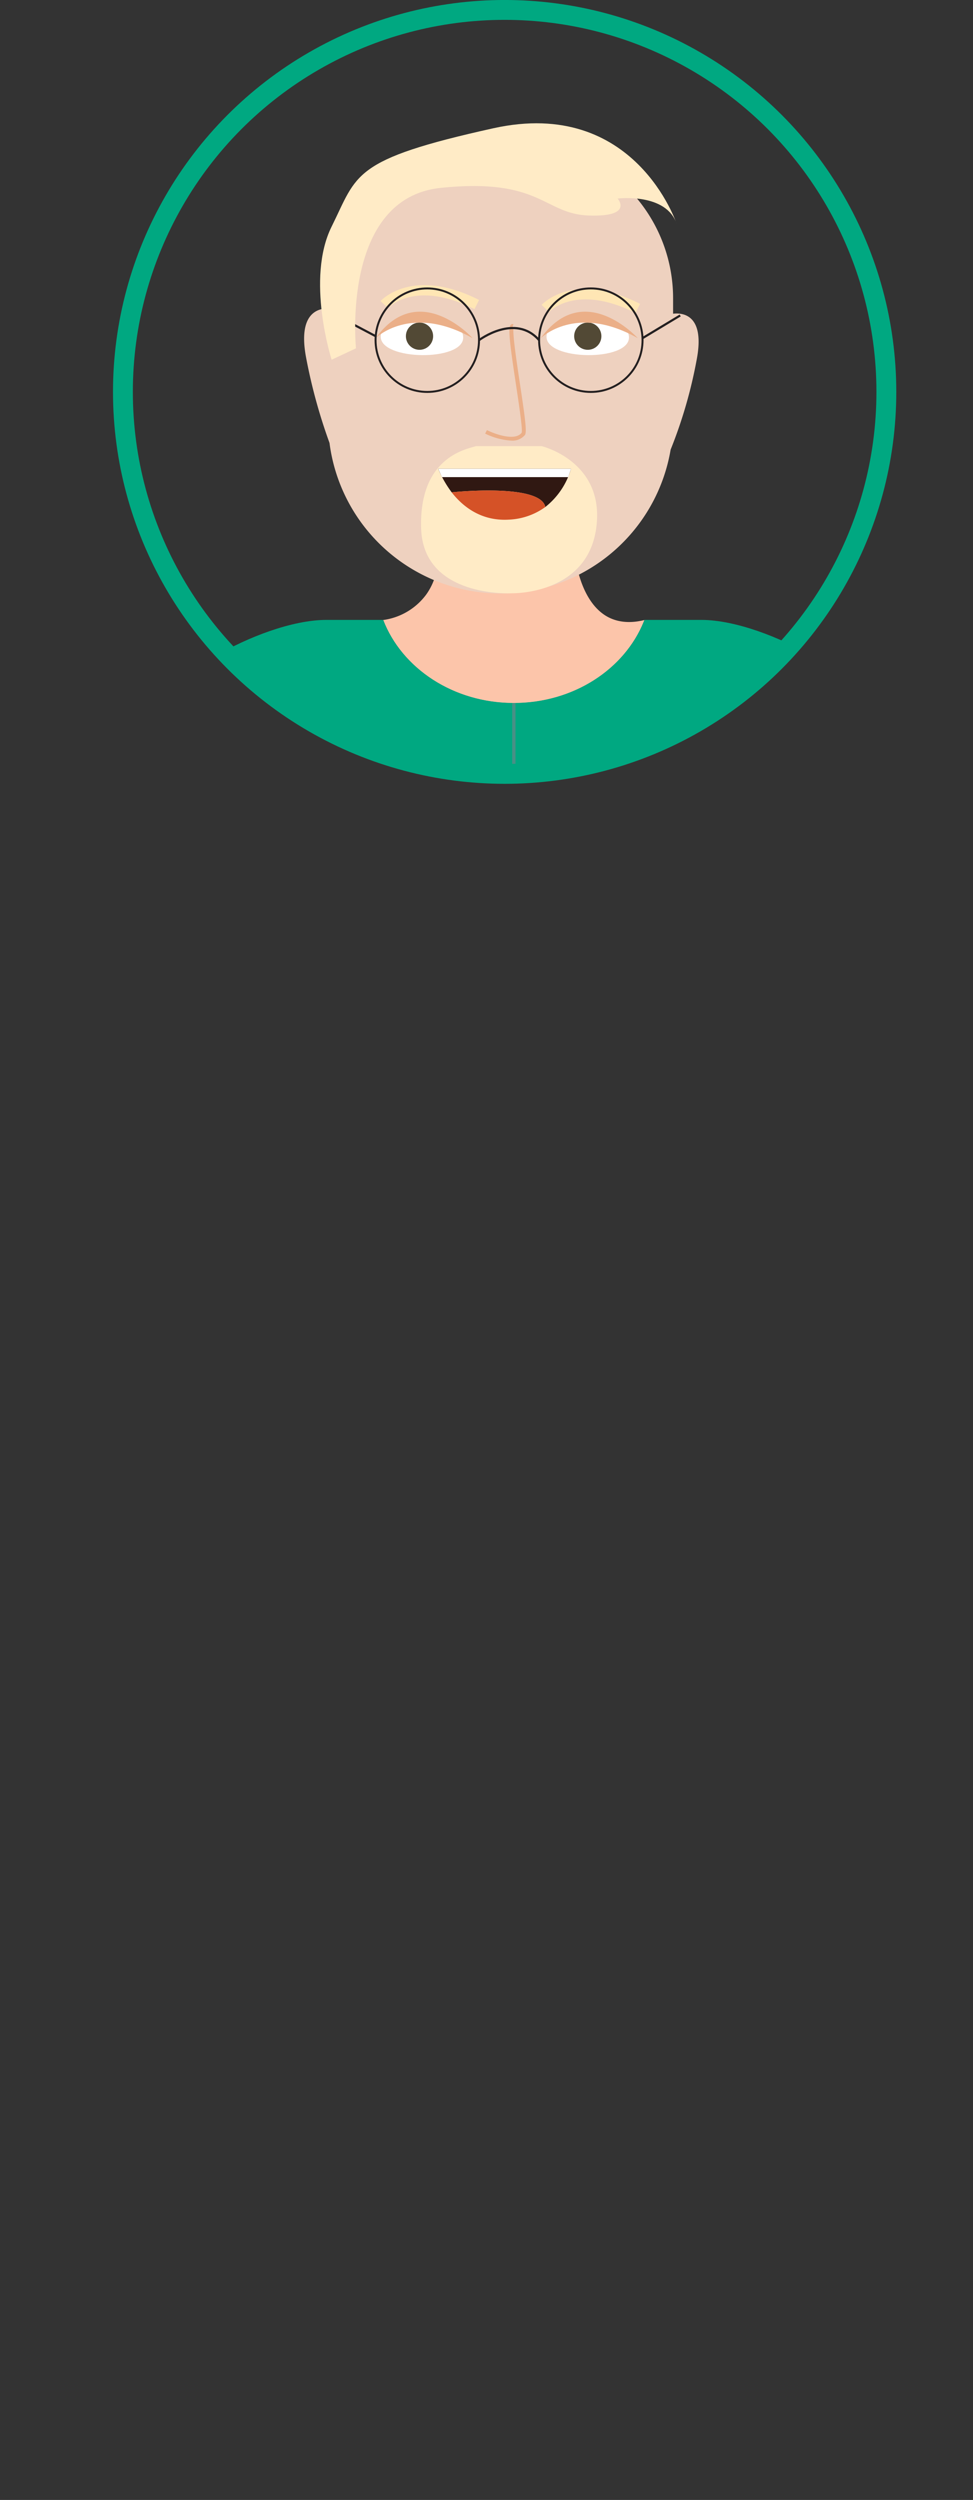 <svg xmlns="http://www.w3.org/2000/svg" xmlns:xlink="http://www.w3.org/1999/xlink" viewBox="0 0 277.84 713.37"><rect x="0" y="0" width="277.84" height="713.37" fill="#333333" stroke="none"/><defs><style>.cls-1,.cls-19,.cls-20,.cls-7{fill:none;stroke-miterlimit:10;}.cls-1{stroke:#00a881;stroke-width:5.67px;}.cls-2{clip-path:url(#clip-path);}.cls-3{fill:#fcc5aa;}.cls-4{fill:#dce6e0;}.cls-5{fill:#d9dceb;}.cls-6{fill:#00a881;}.cls-7{stroke:#499086;stroke-width:0.95px;}.cls-8{fill:#017dad;}.cls-9{fill:#eed1bf;}.cls-10{fill:#44515d;}.cls-11{fill:#499086;}.cls-12{fill:#ffebc6;}.cls-13{fill:#fff;}.cls-14{fill:#524935;}.cls-15{fill:#ebaf88;}.cls-16{fill:#ffe6b4;}.cls-17{fill:#301812;}.cls-18{fill:#d55227;}.cls-19,.cls-20{stroke:#231f20;}.cls-19{stroke-width:0.62px;}.cls-20{stroke-width:0.56px;}</style><clipPath id="clip-path" transform="translate(32.26)"><circle id="Krog" class="cls-1" cx="111.83" cy="111.83" r="109"/></clipPath></defs><g id="Layer_2" data-name="Layer 2"><g id="Layer_1-2" data-name="Layer 1"><g class="cls-2"><path id="Vrat" class="cls-3" d="M151.77,176.92l-.21.53c-5.49,13.54-20,23.2-37.1,23.2-17.29,0-32-9.91-37.3-23.71H77a18.31,18.31,0,0,0,12.53-7.4,18,18,0,0,0,2-3.72A25.58,25.58,0,0,0,93.36,157h38.38a36.91,36.91,0,0,0,1.89,8.82c1.18,3.37,3.09,6.95,6.14,9.24C142.61,177.21,146.6,178.22,151.77,176.92Z" transform="translate(32.26)"/><ellipse class="cls-4" cx="138.92" cy="697.54" rx="138.92" ry="15.83"/><path class="cls-5" d="M226.92,388.44l-48.77-2.13V229.36s11.27-65,28.6-29.74Q221.15,298.34,226.92,388.44Z" transform="translate(32.26)"/><path class="cls-5" d="M2,388.44l48.78-2.13V229.36s-11.28-65-28.61-29.74Q7.79,298.34,2,388.44Z" transform="translate(32.26)"/><path id="Pulover" class="cls-6" d="M206.63,198.5l-.41.06c-5.35.94-11.87,8.69-17.95,27.46V398.87H40.66V226c-6.09-18.77-12.6-26.52-17.95-27.46l-.41-.06c-12.85-1.45,19-21.59,38.64-21.59H77.16c5.33,13.8,20,23.71,37.3,23.71,17.08,0,31.61-9.66,37.1-23.2.08-.17.14-.34.21-.51H168C187.64,176.91,219.48,197.05,206.63,198.5Z" transform="translate(32.26)"/><line id="Zadrga" class="cls-7" x1="146.73" y1="398.9" x2="146.73" y2="200.65"/><polygon id="Hlace" class="cls-8" points="220.4 398.89 220.4 448.7 197.23 665.61 168.41 675.83 146.99 448.7 146.73 448.7 122.34 675.83 122.23 675.83 93.48 665.63 72.92 448.7 72.92 398.89 220.4 398.89"/><path id="Koza" class="cls-9" d="M16.34,387.78s-5.53,43.56,24.32,47.93v-49Z" transform="translate(32.26)"/><path id="Koza-2" data-name="Koza" class="cls-9" d="M212.46,387.84s5.53,43.56-24.32,47.93v-49Z" transform="translate(32.26)"/><path class="cls-10" d="M208.23,697.38H136.15V675.83L165,665.61s0,0,0,.08c-1.25,12.27,9.29,14.13,9.29,14.13C217.74,675.78,208.23,697.38,208.23,697.38Z" transform="translate(32.26)"/><path class="cls-10" d="M90,675.83v21.55H17.89s-9.51-21.6,34-17.56c0,0,10.59-1.87,9.27-14.21l.08,0Z" transform="translate(32.26)"/><circle id="Gumb" class="cls-11" cx="159.1" cy="237.15" r="3.72"/><circle id="Gumb-2" data-name="Gumb" class="cls-11" cx="134.74" cy="237.15" r="3.72"/><circle id="Gumb-3" data-name="Gumb" class="cls-11" cx="159.1" cy="265.19" r="3.72"/><circle id="Gumb-4" data-name="Gumb" class="cls-11" cx="134.74" cy="265.19" r="3.72"/><circle id="Gumb-5" data-name="Gumb" class="cls-11" cx="159.1" cy="293.23" r="3.72"/><circle id="Gumb-6" data-name="Gumb" class="cls-11" cx="134.74" cy="293.23" r="3.72"/><circle id="Gumb-7" data-name="Gumb" class="cls-11" cx="159.1" cy="321.27" r="3.72"/><circle id="Gumb-8" data-name="Gumb" class="cls-11" cx="134.74" cy="321.27" r="3.72"/><circle id="Gumb-9" data-name="Gumb" class="cls-11" cx="159.1" cy="349.31" r="3.72"/><circle id="Gumb-10" data-name="Gumb" class="cls-11" cx="134.74" cy="349.31" r="3.72"/><path id="Koza-3" data-name="Koza" class="cls-9" d="M166.66,102.73a133.55,133.55,0,0,1-7.42,25.57,49.25,49.25,0,0,1-97.41-1.91,155.45,155.45,0,0,1-6.64-24.12C52.73,89.6,58.3,88,61.42,88V85.1a44.43,44.43,0,0,1,44.43-44.43h9.66A44.43,44.43,0,0,1,159.94,85.1v4.42C162.43,89.22,169.22,89.53,166.66,102.73Z" transform="translate(32.26)"/><path id="Brki" class="cls-12" d="M122.42,127.31s18.2,4.36,15.57,23.41-24,18.57-24,18.57-25.42,1.47-26-18.57,12.57-22.49,15.66-23.41Z" transform="translate(32.26)"/><path class="cls-13" d="M100,96.34c.09-7.57-23.45-7.86-23.54-.28C76.41,102.9,100,103.19,100,96.34Z" transform="translate(32.26)"/><path class="cls-13" d="M147.34,96.34c.1-7.57-23.44-7.86-23.54-.28C123.72,102.9,147.26,103.19,147.34,96.34Z" transform="translate(32.26)"/><circle class="cls-14" cx="119.79" cy="95.93" r="3.89"/><circle class="cls-14" cx="167.84" cy="95.93" r="3.89"/><path id="Oci" class="cls-15" d="M75,96.5s10-10,27.69,0C102.72,96.5,87.33,79.49,75,96.5Z" transform="translate(32.26)"/><path id="Oci-2" data-name="Oci" class="cls-15" d="M122.16,96.5s10-10,27.7,0C149.86,96.5,134.47,79.49,122.16,96.5Z" transform="translate(32.26)"/><path class="cls-9" d="M114.17,93l-.4,1.56C113.75,93.51,113.87,92.93,114.17,93Z" transform="translate(32.26)"/><path id="Nos" class="cls-15" d="M113.71,125.73a19.72,19.72,0,0,1-7.44-2l.52-1c2.11,1.06,8,3.27,9.91.75.32-.85-.76-8-1.64-13.83-1.86-12.28-2.3-16.22-1.43-17a.73.73,0,0,1,.72-.15l-.35,1.1a.4.4,0,0,0,.44-.15c-.5,1,.81,9.67,1.76,16,1.62,10.7,2,13.93,1.42,14.7A4.66,4.66,0,0,1,113.71,125.73Z" transform="translate(32.26)"/><g id="obrve"><path class="cls-16" d="M103.23,88.22c-16.77-8.47-24.38-.65-24.69-.31l-2.13-2c.37-.41,9.28-9.83,28.12-.32Z" transform="translate(32.26)"/></g><g id="Obrve-2" data-name="Obrve"><g id="Obrve-3" data-name="Obrve"><path id="Obrve-4" data-name="Obrve" class="cls-16" d="M149.21,89.32c-16.9-8.53-24.61-.4-24.69-.31l-2.13-2c.37-.4,9.28-9.82,28.12-.31Z" transform="translate(32.26)"/></g></g><path class="cls-17" d="M130.8,133.76a21.55,21.55,0,0,1-7.34,10.91c-1.39-6.86-26.65-4.2-26.74-4.18a32,32,0,0,1-3.86-6.73Z" transform="translate(32.26)"/><path class="cls-18" d="M123.46,144.67h0A19.11,19.11,0,0,1,113,148.28c-7.92.46-13.15-3.78-16.29-7.79C96.81,140.47,122.07,137.81,123.46,144.67Z" transform="translate(32.26)"/><polygon class="cls-17" points="128.98 140.49 128.99 140.49 128.98 140.49 128.98 140.49"/><polygon class="cls-13" points="125.13 133.76 126.21 136.15 162.25 136.15 163.07 133.76 125.13 133.76"/><g id="ocala"><path class="cls-19" d="M104.52,97.07s10.32-7.8,17.16,0" transform="translate(32.26)"/><line class="cls-19" x1="96.49" y1="90.25" x2="107.24" y2="95.92"/><line class="cls-19" x1="194.23" y1="90.02" x2="183.48" y2="96.49"/><circle class="cls-20" cx="122.01" cy="97.07" r="14.77"/><circle class="cls-20" cx="168.71" cy="97.07" r="14.77"/></g><path id="Lasje" class="cls-12" d="M62.44,102.65s-7.43-23.06,0-38,5.64-19.09,46.17-28.05S161,64,161,64c-2.92-9.1-16.9-7.34-16.9-7.34s4.7,5.28-8.22,4.84S122.26,50.67,93.65,53.6,69.39,99.39,69.39,99.39Z" transform="translate(32.26)"/></g><circle id="Krog-2" data-name="Krog" class="cls-1" cx="144.1" cy="111.83" r="109"/></g></g></svg>